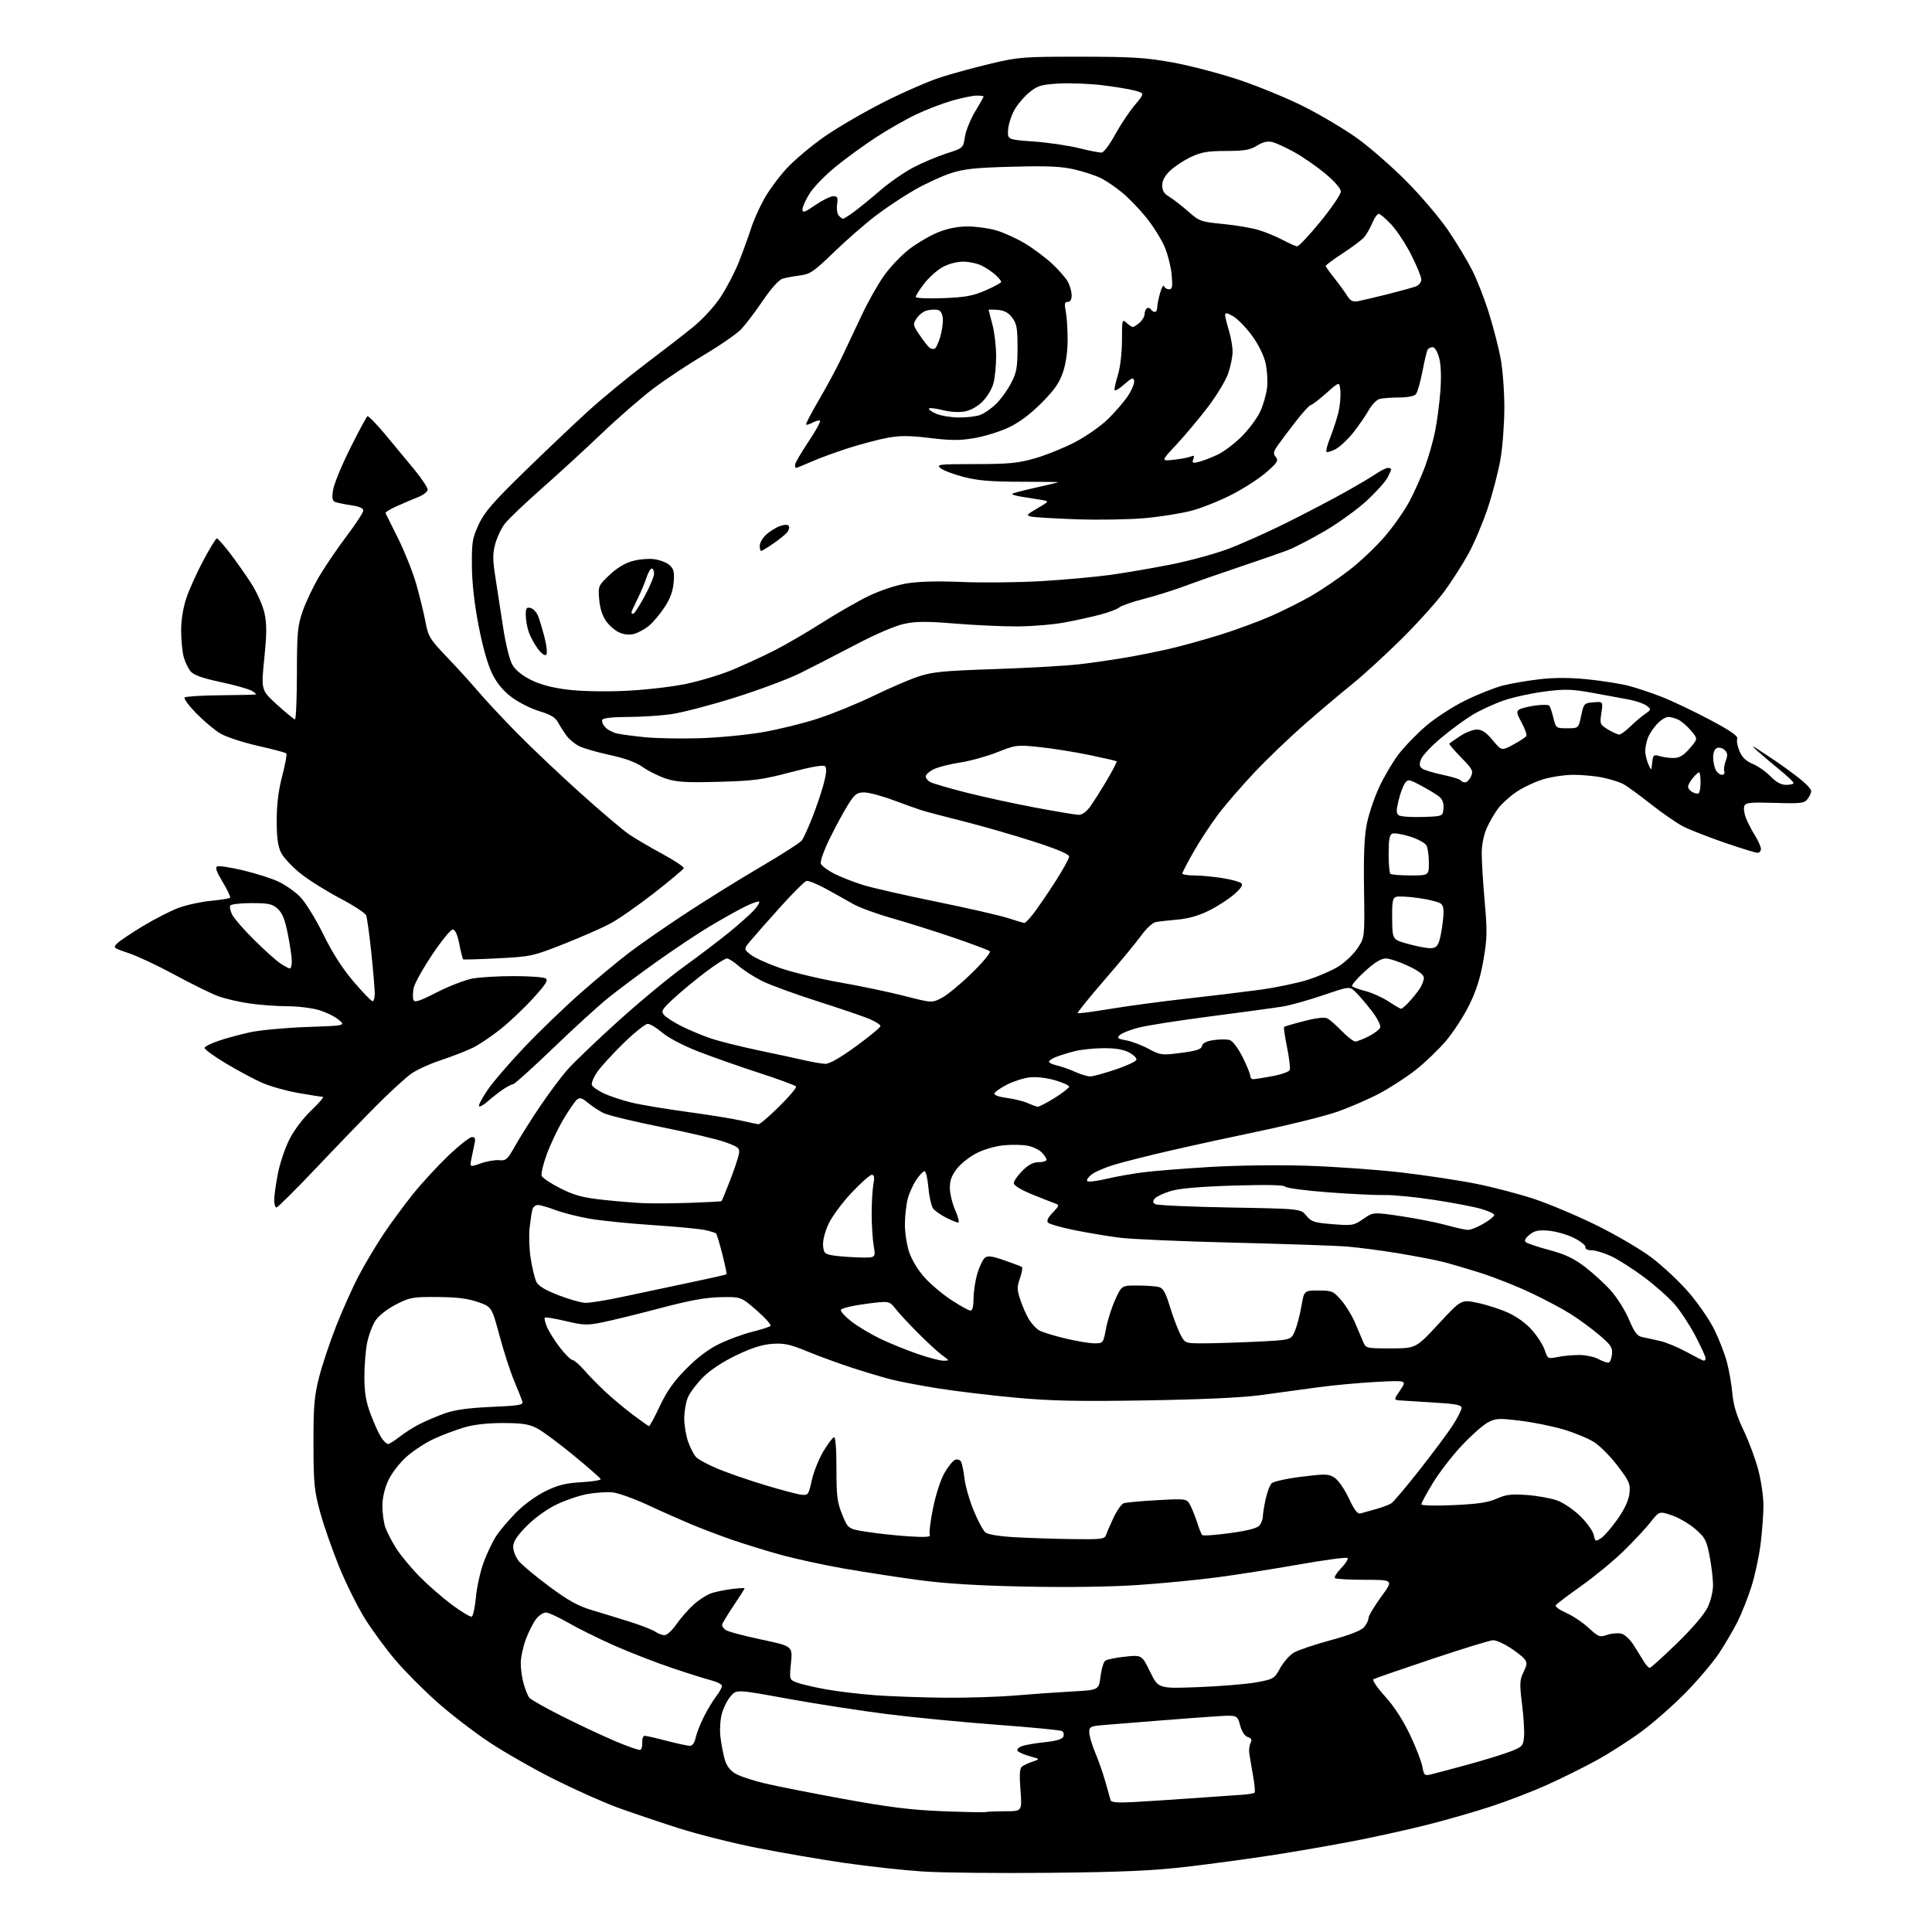 <?xml version="1.0" encoding="UTF-8" standalone="no"?>
<!-- Filename: 89c3b266c57cf30d571127be579f86d794d3d679ffd13856e2234e8c91cd593a.svg -->
<!-- Created with https://svgstud.io -->
<svg
  version="1.1"
  xmlns="http://www.w3.org/2000/svg"
  xmlns:xlink="http://www.w3.org/1999/xlink"
  xmlns:svg="http://www.w3.org/2000/svg"
  xmlns:rdf="http://www.w3.org/1999/02/22-rdf-syntax-ns#"
  xmlns:cc="http://creativecommons.org/ns#"
  xmlns:dc="http://purl.org/dc/elements/1.1/"
  viewBox="0 0 768 768"
  width="768"
  height="768"
  role="img"
  aria-labelledby="titleID descID"
>
  <title id="titleID">create a 2d snake</title>
  <desc id="descID">AI-generated SVG illustration: create a 2d snake, created on https://svgstud.io</desc>

  <rect width="100%" height="100%" fill="white" />


  <path stroke="none" fill="black" fill-rule="evenodd" d="M417.50,744.47C397.15,744.68 374.31,744.45 366.74,743.95C359.17,743.45 345.22,741.92 335.74,740.55C326.26,739.17 310.60,736.48 300.94,734.57C291.27,732.67 277.10,729.09 269.44,726.63C261.77,724.17 251.06,720.55 245.63,718.58C240.20,716.61 228.95,711.60 220.63,707.45C212.32,703.30 200.52,696.57 194.42,692.51C188.32,688.45 178.96,681.24 173.62,676.48C168.28,671.73 160.89,664.29 157.21,659.95C153.52,655.62 148.10,648.26 145.17,643.60C142.24,638.94 137.58,629.59 134.82,622.81C132.06,616.04 128.64,606.23 127.22,601.00C124.92,592.51 124.64,589.63 124.61,574.00C124.58,559.26 124.92,555.13 126.76,547.78C127.96,542.99 131.03,533.76 133.57,527.28C136.11,520.80 140.20,511.68 142.66,507.01C145.12,502.34 149.55,494.91 152.50,490.51C155.45,486.10 160.76,478.90 164.30,474.50C167.84,470.10 174.18,463.24 178.37,459.25C182.57,455.26 186.73,452.00 187.62,452.00C188.86,452.00 189.09,452.63 188.61,454.75C188.27,456.26 187.71,458.96 187.36,460.75C186.74,464.00 186.74,464.00 191.12,462.46C193.53,461.60 196.83,461.04 198.46,461.20C201.13,461.47 201.73,460.93 204.78,455.50C206.63,452.20 211.02,445.23 214.53,440.00C218.05,434.77 223.01,428.13 225.56,425.23C228.11,422.33 237.11,413.70 245.58,406.06C254.04,398.41 265.81,388.65 271.73,384.37C277.65,380.09 285.65,374.03 289.50,370.90C293.35,367.77 297.82,363.82 299.43,362.12C301.04,360.41 302.09,358.76 301.78,358.44C301.46,358.13 298.79,359.07 295.85,360.55C292.91,362.02 286.68,365.52 282.00,368.32C277.32,371.12 267.88,377.42 261.00,382.32C254.12,387.22 245.37,393.76 241.55,396.86C237.72,399.96 227.92,408.91 219.77,416.75C211.62,424.59 204.50,431.00 203.94,431.00C203.38,431.00 201.47,432.00 199.71,433.23C197.94,434.46 195.27,436.56 193.76,437.91C192.25,439.25 190.75,440.08 190.42,439.75C190.09,439.42 191.61,436.53 193.79,433.33C195.97,430.12 202.65,422.36 208.63,416.08C214.61,409.79 224.68,400.11 231.00,394.56C237.32,389.00 246.10,381.73 250.50,378.40C254.90,375.07 265.03,368.05 273.02,362.81C281.00,357.57 294.27,349.34 302.50,344.52C310.73,339.70 318.02,335.02 318.71,334.12C319.40,333.23 321.32,329.01 322.99,324.75C324.66,320.48 326.69,314.43 327.51,311.30C328.49,307.55 328.66,305.26 328.01,304.61C327.36,303.96 322.65,304.78 314.26,306.99C303.01,309.96 299.63,310.41 285.72,310.78C272.76,311.13 269.02,310.91 264.76,309.52C261.91,308.58 257.76,306.53 255.54,304.95C252.81,303.01 248.53,301.44 242.31,300.10C237.26,299.01 231.79,297.42 230.15,296.58C228.51,295.73 226.35,293.95 225.34,292.62C224.33,291.29 222.80,288.91 221.94,287.34C220.74,285.16 218.96,284.07 214.39,282.70C211.10,281.71 206.18,279.24 203.46,277.20C200.09,274.69 197.60,271.70 195.69,267.88C193.93,264.36 191.90,257.25 190.28,248.88C188.57,240.11 187.65,231.88 187.59,225.00C187.51,215.52 187.77,213.92 190.28,208.50C192.55,203.61 195.87,199.76 208.28,187.65C216.65,179.49 228.03,168.68 233.57,163.64C239.10,158.59 249.23,150.24 256.07,145.06C262.90,139.89 271.54,133.21 275.25,130.22C279.21,127.02 283.81,122.04 286.41,118.14C288.84,114.49 292.15,108.12 293.77,104.00C295.40,99.87 297.51,94.03 298.48,91.00C299.44,87.97 301.77,82.69 303.66,79.26C305.54,75.83 309.62,70.28 312.72,66.94C315.82,63.59 322.58,57.91 327.74,54.31C332.90,50.71 343.51,44.54 351.31,40.59C359.12,36.65 369.32,32.20 374.00,30.71C378.68,29.22 387.68,26.76 394.00,25.26C404.88,22.68 406.80,22.53 429.50,22.54C449.88,22.56 455.37,22.89 465.89,24.78C472.71,26.00 484.63,29.11 492.39,31.69C500.15,34.27 511.92,39.12 518.54,42.47C525.16,45.82 534.61,51.45 539.54,54.99C544.47,58.53 553.23,66.18 559.00,71.98C564.77,77.78 572.25,86.57 575.62,91.51C578.99,96.46 583.33,103.67 585.28,107.53C587.22,111.40 590.20,119.05 591.90,124.54C593.61,130.02 595.68,138.03 596.50,142.34C597.33,146.65 598.00,155.48 598.00,161.96C598.00,168.44 597.30,177.73 596.45,182.62C595.60,187.50 593.33,196.22 591.40,202.00C589.47,207.78 586.05,215.88 583.79,220.00C581.54,224.12 577.23,230.88 574.22,235.00C571.21,239.12 563.52,247.68 557.12,254.01C550.73,260.34 541.90,268.42 537.50,271.96C533.10,275.51 524.71,282.59 518.85,287.70C512.99,292.82 504.03,301.39 498.95,306.75C493.86,312.11 487.28,319.70 484.33,323.62C481.37,327.53 476.94,334.27 474.48,338.60C472.01,342.92 470.00,346.80 470.00,347.23C470.00,347.65 472.14,348.00 474.75,348.01C477.36,348.01 482.43,348.49 486.00,349.07C489.57,349.64 492.95,350.57 493.50,351.14C494.17,351.82 493.19,353.28 490.50,355.60C488.30,357.49 483.80,360.38 480.50,362.02C476.51,364.00 472.32,365.19 468.00,365.56C464.43,365.87 460.53,366.32 459.35,366.56C458.16,366.80 455.65,369.13 453.77,371.74C451.89,374.36 445.32,382.31 439.17,389.41C433.02,396.51 428.17,402.50 428.40,402.73C428.62,402.96 434.37,402.21 441.15,401.08C447.94,399.94 461.60,398.11 471.50,397.00C481.40,395.90 494.61,394.30 500.85,393.45C507.10,392.60 515.65,390.81 519.85,389.49C524.06,388.16 529.62,385.73 532.20,384.09C534.79,382.45 538.16,379.19 539.70,376.86C542.50,372.60 542.50,372.60 542.22,353.38C542.02,339.47 542.34,332.22 543.40,327.17C544.20,323.33 546.39,316.88 548.28,312.84C550.16,308.80 553.56,303.02 555.84,300.00C558.11,296.98 563.02,291.88 566.74,288.68C570.53,285.42 577.45,280.92 582.50,278.44C587.45,276.00 594.20,273.33 597.50,272.49C600.80,271.66 607.39,270.53 612.15,269.99C617.98,269.32 624.19,269.34 631.15,270.05C636.84,270.63 644.14,271.78 647.37,272.61C650.60,273.44 656.68,275.48 660.87,277.14C665.07,278.80 673.59,282.87 679.82,286.18C687.96,290.51 690.98,292.61 690.58,293.66C690.27,294.46 690.67,296.68 691.47,298.59C692.50,301.04 694.05,302.54 696.71,303.65C698.80,304.52 701.98,306.75 703.80,308.61C706.08,310.95 708.01,312.00 710.05,312.00C711.67,312.00 712.99,311.66 712.97,311.25C712.96,310.84 710.47,308.48 707.44,306.00C704.41,303.52 700.48,300.21 698.71,298.63C696.50,296.65 696.28,296.25 698.00,297.35C699.38,298.22 702.98,300.61 706.00,302.65C709.02,304.69 713.41,307.91 715.75,309.80C718.09,311.69 720.00,313.78 720.00,314.43C720.00,315.08 719.36,316.49 718.58,317.56C717.29,319.32 716.11,319.47 705.58,319.16C695.67,318.87 693.92,319.05 693.39,320.43C693.05,321.31 693.36,323.49 694.07,325.27C694.79,327.05 696.42,330.18 697.69,332.23C698.96,334.28 700.00,336.64 700.00,337.48C700.00,338.32 699.38,339.00 698.61,339.00C697.85,339.00 691.94,337.18 685.48,334.95C679.03,332.73 671.67,329.84 669.12,328.54C666.58,327.25 660.72,323.19 656.09,319.54C651.47,315.88 646.52,312.29 645.09,311.57C643.67,310.84 640.12,309.74 637.20,309.12C634.29,308.50 629.04,308.00 625.54,308.00C622.04,308.00 616.51,308.83 613.24,309.85C609.97,310.86 605.22,313.13 602.68,314.88C600.14,316.62 596.94,319.52 595.58,321.31C594.22,323.09 592.19,326.57 591.07,329.03C589.85,331.72 589.03,335.69 589.01,339.00C588.98,342.02 589.51,350.66 590.17,358.19C591.24,370.21 591.18,373.08 589.68,381.69C588.48,388.64 586.84,393.83 584.05,399.50C581.89,403.90 577.73,410.31 574.81,413.75C571.89,417.19 566.49,422.38 562.80,425.28C559.12,428.18 552.60,432.41 548.30,434.69C544.01,436.96 536.54,440.20 531.70,441.90C526.85,443.59 513.35,446.98 501.70,449.42C490.04,451.86 473.52,455.46 465.00,457.43C456.48,459.39 446.49,461.91 442.82,463.03C439.14,464.15 435.09,465.92 433.82,466.95C432.54,467.98 431.82,469.15 432.20,469.53C432.59,469.92 435.96,469.52 439.70,468.64C443.44,467.76 449.95,466.59 454.16,466.04C458.37,465.49 470.30,464.53 480.66,463.91C491.55,463.25 507.94,463.03 519.50,463.40C530.50,463.75 547.38,464.95 557.00,466.07C566.62,467.18 580.02,469.21 586.76,470.56C593.50,471.91 603.85,474.62 609.76,476.57C615.67,478.53 626.80,483.22 634.50,487.00C642.20,490.77 652.10,496.57 656.50,499.88C660.90,503.20 667.54,509.41 671.25,513.70C674.96,517.99 679.55,524.65 681.45,528.50C683.35,532.35 685.62,538.20 686.49,541.50C687.36,544.80 688.33,550.42 688.65,554.00C689.07,558.64 690.35,562.82 693.13,568.64C695.27,573.12 697.92,580.27 699.01,584.55C700.11,588.82 701.00,595.06 701.00,598.41C701.00,601.76 700.50,608.55 699.90,613.50C699.29,618.45 697.67,626.10 696.28,630.50C694.90,634.90 692.42,641.20 690.77,644.50C689.12,647.80 685.82,653.44 683.45,657.03C681.08,660.63 675.17,667.64 670.32,672.61C665.47,677.59 657.54,684.59 652.70,688.18C647.87,691.76 639.75,696.97 634.66,699.76C629.58,702.54 620.71,706.94 614.96,709.53C609.21,712.12 599.10,716.01 592.50,718.16C585.90,720.32 574.42,723.61 567.00,725.47C559.58,727.34 546.52,730.22 538.00,731.87C529.48,733.52 515.00,736.03 505.83,737.45C496.66,738.87 481.36,740.94 471.83,742.06C458.32,743.64 446.35,744.17 417.50,744.47zM391.83,720.31C392.56,720.14 396.12,720.00 399.73,720.00C406.30,720.00 406.30,720.00 405.65,711.62C405.18,705.47 405.34,702.98 406.25,702.25C406.94,701.71 408.85,700.82 410.50,700.27C413.50,699.27 413.50,699.27 409.29,698.11C406.98,697.47 404.81,696.51 404.48,695.97C404.15,695.43 404.92,694.61 406.19,694.13C407.46,693.65 411.57,692.94 415.31,692.55C419.98,692.05 422.31,691.35 422.71,690.31C423.03,689.48 422.80,688.50 422.21,688.13C421.61,687.76 410.18,686.65 396.81,685.66C383.44,684.67 363.73,682.77 353.00,681.43C342.27,680.08 324.34,677.31 313.14,675.27C292.78,671.55 292.78,671.55 290.42,674.29C289.13,675.80 287.55,678.94 286.93,681.27C286.30,683.59 286.06,687.75 286.39,690.50C286.72,693.25 287.47,697.21 288.06,699.30C288.76,701.81 290.17,703.74 292.20,704.97C293.89,706.00 299.15,707.76 303.89,708.89C308.62,710.02 322.85,712.83 335.50,715.14C353.34,718.39 362.09,719.48 374.50,719.98C383.30,720.33 391.10,720.48 391.83,720.31zM450.18,716.37C454.76,716.13 465.25,715.45 473.50,714.86C481.75,714.27 490.67,713.65 493.33,713.48C495.98,713.32 498.40,712.93 498.70,712.63C499.00,712.33 498.73,709.26 498.10,705.79C497.48,702.33 496.81,698.38 496.61,697.00C496.41,695.62 496.65,693.74 497.13,692.82C497.78,691.56 497.50,690.97 496.02,690.51C494.78,690.11 493.64,688.37 492.95,685.81C491.85,681.73 491.85,681.73 483.18,682.29C478.40,682.60 468.43,683.34 461.00,683.94C453.57,684.54 444.24,685.28 440.25,685.60C433.38,686.14 433.00,686.30 433.00,688.62C433.00,689.96 434.08,693.63 435.40,696.78C436.73,699.93 438.56,705.20 439.47,708.50C440.39,711.80 441.30,715.02 441.50,715.66C441.76,716.47 444.41,716.68 450.18,716.37zM568.80,705.36C570.28,705.01 576.90,703.24 583.50,701.45C590.10,699.65 597.75,697.29 600.50,696.21C605.18,694.37 605.52,694.00 605.83,690.37C606.02,688.24 605.66,682.40 605.03,677.40C604.02,669.35 604.09,667.88 605.61,664.69C607.10,661.58 607.14,660.87 605.91,659.38C605.14,658.43 602.50,656.39 600.05,654.83C597.61,653.27 594.68,652.00 593.55,652.01C592.42,652.01 581.47,655.37 569.22,659.47C556.96,663.57 546.49,667.20 545.95,667.53C545.41,667.87 547.48,670.92 550.56,674.32C554.14,678.26 557.72,683.76 560.44,689.50C562.80,694.45 565.03,700.19 565.41,702.26C566.04,705.73 566.30,705.97 568.80,705.36zM254.50,695.61C255.05,695.43 255.42,694.09 255.31,692.64C255.21,691.15 255.64,690.01 256.31,690.02C256.97,690.03 260.88,690.92 265.00,692.00C269.12,693.08 273.25,693.97 274.17,693.98C275.25,693.99 276.09,692.85 276.54,690.75C276.93,688.96 278.38,685.25 279.77,682.50C281.15,679.75 283.34,676.11 284.64,674.41C285.94,672.70 287.00,670.81 287.00,670.19C287.00,669.58 285.09,668.58 282.75,667.97C280.41,667.37 273.32,665.13 267.00,663.00C260.67,660.87 250.45,656.89 244.28,654.17C238.11,651.44 229.86,647.36 225.94,645.10C222.03,642.85 218.00,641.00 216.98,641.00C215.97,641.00 214.23,642.16 213.11,643.58C212.00,645.00 210.16,648.62 209.04,651.62C207.92,654.62 207.00,658.92 207.00,661.17C207.00,663.42 207.53,667.12 208.18,669.38C208.82,671.65 209.81,674.10 210.37,674.84C210.94,675.58 216.82,678.91 223.45,682.24C230.08,685.58 239.55,690.02 244.50,692.12C249.45,694.22 253.95,695.79 254.50,695.61zM375.50,674.87C384.30,674.95 396.90,674.55 403.50,673.99C410.10,673.43 420.29,672.71 426.15,672.39C436.79,671.82 436.79,671.82 437.46,666.48C437.83,663.54 438.66,660.71 439.31,660.19C439.97,659.67 443.52,658.93 447.20,658.55C453.91,657.85 453.91,657.85 457.18,664.56C460.45,671.27 460.45,671.27 476.47,670.65C485.29,670.31 495.65,669.45 499.49,668.74C506.24,667.50 506.57,667.31 508.87,663.14C510.18,660.76 512.59,658.00 514.23,657.00C515.87,656.01 522.46,653.77 528.86,652.03C536.51,649.96 541.10,648.18 542.25,646.83C543.21,645.70 544.00,644.08 544.00,643.22C544.00,642.36 546.24,638.59 548.98,634.83C553.97,628.00 553.97,628.00 542.65,628.00C536.43,628.00 531.03,627.69 530.65,627.32C530.27,626.94 531.40,625.15 533.16,623.33C534.92,621.52 536.05,619.72 535.66,619.33C535.28,618.95 526.53,620.11 516.23,621.93C505.93,623.74 491.30,626.04 483.71,627.04C476.13,628.04 462.10,629.40 452.53,630.05C441.80,630.79 424.64,631.04 407.81,630.70C388.71,630.31 375.92,629.53 365.25,628.10C356.87,626.98 343.37,624.90 335.25,623.48C327.14,622.06 315.71,619.56 309.85,617.92C303.99,616.28 295.44,613.64 290.85,612.04C286.26,610.45 279.12,607.74 275.00,606.03C270.88,604.31 263.07,600.85 257.65,598.32C252.23,595.80 245.93,593.52 243.65,593.27C241.37,593.01 236.80,593.30 233.50,593.90C230.20,594.51 224.57,596.43 221.00,598.18C217.17,600.05 212.35,603.56 209.25,606.72C205.43,610.63 204.00,612.86 204.00,614.91C204.00,616.46 204.97,618.96 206.16,620.47C207.34,621.98 212.77,626.52 218.23,630.57C225.90,636.26 229.76,638.41 235.32,640.06C239.27,641.24 246.10,643.33 250.50,644.72C254.90,646.11 259.39,647.87 260.47,648.62C261.56,649.38 263.22,650.00 264.17,650.00C265.13,650.00 267.24,648.06 268.87,645.69C270.50,643.32 273.61,639.78 275.78,637.81C277.96,635.85 281.26,633.78 283.12,633.21C284.98,632.65 288.64,631.92 291.25,631.61C293.86,631.30 296.00,631.20 296.00,631.39C296.00,631.58 293.98,634.75 291.50,638.45C289.02,642.14 287.00,645.52 287.00,645.96C287.00,646.40 287.61,647.26 288.36,647.88C289.11,648.51 295.43,650.22 302.40,651.69C315.08,654.37 315.08,654.37 314.43,661.02C313.78,667.64 313.78,667.67 316.64,668.80C318.21,669.42 323.39,670.64 328.14,671.51C332.90,672.37 341.90,673.45 348.14,673.90C354.39,674.35 366.70,674.78 375.50,674.87zM655.80,663.00C656.22,663.00 661.08,658.61 666.60,653.25C672.74,647.28 677.48,641.73 678.82,638.93C680.08,636.29 680.98,632.50 680.96,629.93C680.94,627.50 680.32,622.36 679.58,618.51C678.36,612.22 677.79,611.16 673.86,607.77C671.46,605.70 667.27,603.26 664.55,602.35C659.59,600.70 659.59,600.70 656.11,605.10C654.20,607.52 649.40,612.66 645.44,616.53C641.49,620.40 633.92,626.64 628.62,630.39C623.32,634.15 618.73,637.63 618.42,638.13C618.11,638.64 619.97,639.99 622.57,641.13C625.16,642.28 629.18,644.97 631.50,647.11C635.44,650.73 635.93,650.92 638.88,649.89C640.61,649.29 643.15,649.07 644.52,649.41C645.97,649.78 648.08,651.79 649.61,654.27C651.05,656.60 652.86,659.51 653.63,660.75C654.41,661.99 655.39,663.00 655.80,663.00zM187.50,642.65C188.05,642.48 188.81,638.97 189.19,634.86C189.56,630.75 191.00,624.39 192.38,620.72C193.76,617.06 196.04,612.36 197.45,610.28C198.86,608.20 202.34,604.13 205.18,601.23C208.13,598.22 213.10,594.60 216.74,592.81C221.80,590.32 224.79,589.57 231.10,589.20C235.49,588.95 238.95,588.39 238.79,587.96C238.63,587.53 233.78,583.28 228.00,578.52C222.22,573.77 215.70,568.93 213.50,567.79C210.28,566.10 207.66,565.70 200.00,565.68C193.79,565.67 188.43,566.27 184.52,567.42C181.23,568.40 175.83,570.43 172.52,571.95C169.21,573.47 164.30,576.67 161.61,579.07C158.84,581.53 155.69,585.61 154.37,588.46C152.88,591.66 152.02,595.36 152.01,598.60C152.00,601.41 152.52,605.23 153.16,607.10C153.80,608.97 155.75,612.75 157.49,615.50C159.24,618.25 163.44,623.31 166.83,626.75C170.22,630.19 176.03,635.24 179.74,637.99C183.46,640.73 186.95,642.83 187.50,642.65zM636.46,611.44C637.72,610.61 640.68,607.20 643.02,603.86C645.84,599.83 647.42,596.41 647.73,593.65C648.14,589.88 647.71,588.87 643.05,582.73C640.22,579.01 636.02,574.76 633.70,573.28C631.39,571.81 625.90,569.53 621.50,568.23C617.10,566.93 609.31,565.35 604.18,564.74C595.67,563.71 594.56,563.78 591.33,565.52C589.39,566.56 584.72,570.73 580.94,574.77C577.17,578.81 572.03,585.48 569.54,589.60C567.04,593.71 565.00,597.48 565.00,597.97C565.00,598.49 570.41,598.64 577.75,598.31C587.41,597.88 591.58,597.26 594.97,595.74C598.65,594.10 600.80,593.84 606.97,594.29C611.11,594.59 616.52,595.57 619.00,596.46C621.49,597.36 625.60,600.15 628.21,602.71C630.80,605.26 633.19,608.60 633.53,610.15C634.12,612.82 634.25,612.88 636.46,611.44zM426.28,611.82C437.66,611.98 439.13,611.81 439.64,610.25C439.96,609.29 441.30,606.18 442.63,603.35C443.96,600.51 445.77,597.92 446.65,597.58C447.52,597.25 453.54,596.69 460.02,596.34C471.80,595.70 471.80,595.70 473.26,598.60C474.07,600.20 475.30,603.30 475.99,605.50C476.68,607.70 477.52,609.81 477.87,610.19C478.22,610.57 483.23,610.23 489.00,609.42C496.38,608.40 499.87,607.47 500.75,606.29C501.44,605.37 502.00,603.83 502.00,602.86C502.00,601.89 502.49,598.82 503.09,596.03C503.68,593.25 504.77,590.37 505.50,589.64C506.23,588.91 511.57,587.73 517.37,587.02C527.01,585.83 528.14,585.86 530.55,587.44C532.00,588.39 534.54,592.06 536.20,595.62C538.44,600.40 539.64,601.94 540.86,601.60C541.76,601.34 544.52,600.57 547.00,599.88C549.48,599.19 552.23,598.15 553.11,597.57C554.00,596.98 559.13,590.89 564.51,584.04C569.89,577.18 575.81,569.22 577.65,566.34C579.49,563.45 581.00,560.44 581.00,559.64C581.00,558.51 578.69,558.05 570.25,557.55C564.34,557.20 558.25,556.82 556.73,556.70C553.96,556.50 553.96,556.50 556.62,552.59C559.29,548.68 559.29,548.68 546.90,549.34C540.08,549.71 529.55,550.69 523.50,551.53C517.45,552.37 507.32,553.75 501.00,554.60C493.61,555.59 477.35,556.33 455.50,556.68C428.36,557.12 417.87,556.90 403.50,555.58C393.60,554.67 379.88,553.02 373.00,551.92C366.13,550.83 357.80,549.25 354.50,548.42C351.20,547.59 344.23,545.51 339.00,543.81C333.77,542.12 325.70,539.16 321.05,537.26C313.98,534.35 311.68,533.86 306.95,534.20C302.99,534.48 298.73,535.84 292.69,538.74C287.31,541.32 282.34,544.60 279.47,547.48C276.94,550.01 274.22,553.63 273.43,555.51C272.64,557.39 272.00,561.14 272.00,563.84C272.00,566.54 272.69,570.70 273.53,573.07C274.37,575.45 275.77,578.19 276.64,579.15C277.51,580.12 281.44,582.24 285.36,583.88C289.29,585.51 297.68,588.41 304.00,590.32C310.32,592.24 316.82,593.96 318.43,594.15C321.26,594.49 321.40,594.31 322.71,588.39C323.46,585.03 325.52,579.89 327.29,576.96C329.05,574.03 330.95,571.49 331.50,571.32C332.13,571.12 332.50,575.70 332.50,583.75C332.50,594.80 332.81,597.25 334.82,602.14C337.14,607.78 337.14,607.78 344.82,608.97C349.04,609.63 356.51,610.42 361.40,610.73C367.75,611.13 370.10,610.98 369.62,610.19C369.25,609.59 369.82,604.78 370.90,599.51C372.03,593.95 373.97,588.02 375.51,585.40C376.96,582.91 378.84,580.61 379.68,580.29C380.52,579.97 381.55,580.27 381.98,580.96C382.40,581.65 383.04,584.70 383.40,587.73C383.76,590.77 385.42,596.54 387.09,600.56C388.76,604.58 390.84,608.46 391.71,609.18C392.67,609.98 397.29,610.72 403.40,611.07C408.95,611.38 419.25,611.72 426.28,611.82zM154.22,574.00C154.77,574.00 156.85,572.71 158.86,571.13C160.86,569.56 164.50,567.25 166.95,566.01C169.40,564.77 173.90,562.87 176.95,561.79C180.83,560.42 186.35,559.67 195.33,559.27C206.49,558.78 208.09,558.50 207.65,557.10C207.38,556.22 205.92,552.58 204.42,549.00C202.91,545.42 200.28,537.33 198.58,531.00C195.48,519.50 195.48,519.50 189.99,517.58C185.99,516.18 181.62,515.64 173.93,515.58C164.06,515.51 162.97,515.70 157.46,518.52C154.05,520.26 150.62,522.93 149.34,524.83C148.11,526.64 146.60,530.60 145.97,533.64C145.34,536.67 144.84,542.86 144.85,547.38C144.87,553.68 145.46,557.17 147.36,562.23C148.73,565.87 150.61,570.00 151.54,571.42C152.47,572.84 153.68,574.00 154.22,574.00zM258.00,566.92C258.27,566.96 260.20,563.38 262.28,558.96C265.07,553.04 267.84,549.12 272.78,544.12C277.24,539.61 281.68,536.27 286.00,534.18C289.57,532.45 295.43,530.31 299.00,529.42C302.57,528.53 305.85,527.48 306.28,527.08C306.70,526.67 304.24,523.91 300.81,520.92C294.57,515.50 294.57,515.50 286.53,515.64C280.62,515.74 274.28,516.89 262.50,520.00C253.70,522.33 243.40,524.85 239.61,525.62C233.38,526.88 231.99,526.83 224.88,525.15C220.57,524.13 216.82,523.51 216.56,523.77C216.30,524.04 216.68,525.70 217.42,527.46C218.16,529.22 220.43,532.86 222.48,535.54C224.52,538.22 226.80,540.50 227.54,540.61C228.29,540.72 230.38,542.52 232.20,544.62C234.01,546.72 237.75,550.55 240.50,553.12C243.25,555.70 248.20,559.84 251.50,562.33C254.80,564.82 257.73,566.88 258.00,566.92zM639.50,541.63C640.05,541.47 640.64,539.97 640.80,538.30C641.06,535.69 640.35,534.60 635.80,530.75C632.89,528.27 627.81,524.53 624.52,522.44C621.23,520.35 614.03,516.52 608.52,513.92C603.01,511.32 594.23,507.83 589.00,506.15C583.77,504.48 576.80,502.43 573.50,501.60C570.20,500.78 562.10,499.22 555.50,498.14C548.90,497.06 539.91,495.89 535.53,495.53C531.15,495.17 510.90,494.48 490.53,493.98C470.16,493.49 449.68,492.60 445.00,492.00C440.32,491.40 432.27,490.05 427.10,489.00C421.93,487.95 417.23,486.63 416.66,486.06C415.93,485.33 416.49,484.10 418.47,482.04C421.12,479.27 421.18,479.01 419.41,478.39C418.36,478.02 414.24,476.39 410.25,474.77C405.76,472.94 403.00,471.24 403.00,470.31C403.00,469.48 404.53,467.27 406.40,465.40C408.80,463.00 410.71,462.00 412.90,462.00C414.60,462.00 416.00,461.55 416.00,461.00C416.00,460.45 415.13,459.13 414.06,458.06C412.99,456.99 410.47,455.80 408.46,455.43C406.45,455.05 402.23,454.97 399.09,455.26C395.83,455.55 391.17,456.89 388.25,458.37C385.43,459.80 381.86,462.63 380.31,464.66C378.23,467.39 377.52,469.40 377.59,472.42C377.64,474.67 378.63,478.64 379.78,481.25C380.94,483.86 381.44,486.00 380.90,486.00C380.36,486.00 378.22,485.13 376.14,484.07C374.07,483.01 371.76,481.41 371.01,480.51C370.26,479.61 369.39,475.86 369.07,472.19C368.76,468.51 368.05,465.53 367.50,465.57C366.95,465.62 365.49,467.15 364.25,468.98C363.01,470.81 361.49,474.15 360.88,476.40C360.27,478.66 359.74,483.20 359.71,486.50C359.68,489.80 360.44,494.85 361.40,497.72C362.41,500.76 364.98,504.99 367.54,507.83C369.96,510.52 374.80,514.59 378.29,516.86C381.78,519.14 385.17,521.00 385.82,521.00C386.56,521.00 387.00,519.22 387.00,516.18C387.00,513.53 387.68,509.09 388.50,506.30C389.33,503.52 390.66,500.69 391.47,500.03C392.62,499.07 394.21,499.26 399.17,500.98C402.61,502.17 405.75,503.35 406.16,503.60C406.56,503.85 406.25,505.86 405.47,508.07C404.23,511.60 404.25,512.67 405.63,516.80C406.49,519.38 408.03,522.85 409.04,524.50C410.06,526.15 411.82,528.07 412.96,528.77C414.10,529.47 418.74,530.93 423.27,532.01C427.80,533.10 433.08,533.99 435.02,533.99C438.53,534.00 438.55,533.98 439.67,528.06C440.29,524.79 441.95,519.61 443.35,516.56C445.89,511.00 445.89,511.00 452.19,511.01C455.66,511.02 459.48,511.29 460.68,511.61C462.37,512.06 463.36,513.83 465.03,519.34C466.23,523.26 468.07,528.17 469.12,530.24C471.04,534.00 471.04,534.00 478.36,534.00C482.39,534.00 491.88,533.70 499.46,533.34C513.24,532.68 513.24,532.68 514.74,529.09C515.57,527.12 516.74,522.69 517.33,519.25C518.41,513.00 518.41,513.00 524.10,513.00C529.41,513.00 530.01,513.25 533.05,516.70C534.83,518.74 537.28,522.68 538.49,525.45C539.70,528.23 541.20,531.74 541.82,533.25C542.95,535.99 543.00,536.00 552.89,536.00C562.83,536.00 562.83,536.00 571.84,526.29C580.86,516.57 580.86,516.57 587.18,517.86C590.66,518.57 596.11,520.31 599.31,521.74C602.91,523.34 606.60,526.01 609.01,528.75C611.15,531.18 613.42,534.75 614.06,536.69C615.22,540.18 615.27,540.21 619.36,539.40C621.64,538.94 625.53,538.60 628.01,538.63C630.48,538.66 633.86,539.41 635.51,540.30C637.15,541.19 638.95,541.79 639.50,541.63zM375.00,540.90C377.50,540.89 377.50,540.89 374.50,538.70C372.85,537.49 368.57,533.57 365.00,529.98C361.43,526.40 357.38,522.03 356.00,520.28C353.50,517.09 353.50,517.09 344.07,518.32C338.89,519.00 334.48,520.06 334.27,520.69C334.06,521.31 336.00,523.43 338.57,525.40C341.15,527.37 346.24,530.41 349.88,532.16C353.52,533.90 360.10,536.59 364.50,538.12C368.90,539.65 373.62,540.90 375.00,540.90zM677.25,540.88C677.66,540.95 678.00,540.51 678.00,539.90C678.00,539.30 676.20,535.36 674.00,531.15C671.81,526.94 668.11,521.29 665.78,518.58C663.46,515.88 657.94,510.97 653.53,507.69C649.11,504.40 643.25,500.66 640.50,499.37C637.75,498.08 634.26,497.02 632.75,497.01C631.09,497.00 630.10,496.51 630.25,495.75C630.39,495.06 628.29,493.41 625.60,492.07C622.90,490.73 618.39,489.45 615.58,489.22C611.52,488.88 609.97,489.21 607.99,490.83C606.38,492.14 605.85,493.18 606.50,493.76C607.05,494.26 611.24,495.67 615.81,496.89C622.08,498.56 625.54,500.19 629.97,503.55C633.19,506.00 637.83,510.24 640.28,512.97C642.74,515.70 646.00,520.88 647.53,524.49C649.77,529.75 650.83,531.14 652.91,531.54C654.33,531.81 657.50,532.50 659.95,533.07C662.40,533.63 667.12,535.60 670.45,537.43C673.78,539.26 676.84,540.82 677.25,540.88zM232.75,517.90C234.53,517.96 241.28,516.85 247.75,515.45C254.21,514.05 266.02,511.55 273.98,509.89C281.94,508.23 288.60,506.73 288.78,506.55C288.96,506.37 288.22,502.76 287.13,498.53C286.05,494.29 284.93,490.60 284.66,490.32C284.38,490.05 282.43,489.44 280.33,488.97C278.22,488.50 268.88,487.61 259.56,487.00C250.24,486.39 238.87,485.23 234.30,484.44C229.73,483.64 223.63,482.09 220.74,480.99C217.86,479.90 214.74,479.00 213.82,479.00C212.89,479.00 211.92,479.79 211.65,480.75C211.38,481.71 210.88,485.00 210.53,488.06C210.19,491.13 210.38,496.63 210.97,500.31C211.56,503.98 212.53,508.08 213.14,509.41C213.93,511.14 216.44,512.69 221.87,514.82C226.07,516.46 230.96,517.85 232.75,517.90zM341.81,499.86C348.12,500.00 348.12,500.00 347.31,495.25C346.87,492.64 346.50,486.90 346.50,482.50C346.50,478.10 346.81,472.81 347.19,470.75C347.70,467.97 347.53,467.00 346.56,467.00C345.83,467.00 342.21,470.22 338.50,474.15C334.77,478.10 330.66,483.68 329.31,486.63C327.86,489.79 327.00,493.29 327.19,495.23C327.47,498.20 327.86,498.56 331.50,499.11C333.70,499.44 338.34,499.78 341.81,499.86zM583.41,488.90C584.46,488.96 587.28,487.86 589.66,486.46C592.05,485.06 594.00,483.50 594.00,482.99C594.00,482.47 591.64,481.37 588.75,480.54C585.86,479.70 577.42,478.09 570.00,476.96C562.58,475.82 553.80,474.97 550.50,475.05C547.20,475.14 537.08,474.65 528.00,473.97C518.92,473.28 511.20,472.26 510.84,471.70C510.41,471.03 503.36,470.89 490.34,471.29C476.87,471.71 468.85,472.40 465.37,473.46C462.55,474.31 459.71,475.64 459.07,476.41C458.17,477.50 458.20,478.01 459.20,478.66C459.92,479.12 473.22,479.72 488.77,480.00C517.03,480.50 517.03,480.50 519.27,483.23C521.26,485.68 522.37,486.04 529.74,486.63C537.61,487.26 538.16,487.16 541.92,484.55C545.86,481.82 545.86,481.82 556.70,483.41C562.66,484.29 570.68,485.86 574.52,486.90C578.36,487.95 582.36,488.85 583.41,488.90zM109.91,480.00C109.41,480.00 109.00,478.69 109.00,477.09C109.00,475.49 109.64,470.81 110.43,466.70C111.22,462.58 113.28,456.40 115.02,452.96C116.88,449.28 120.50,444.49 123.79,441.35C126.88,438.41 128.92,436.00 128.33,436.00C127.74,436.00 123.39,435.32 118.66,434.50C113.93,433.67 107.46,431.86 104.28,430.46C101.10,429.07 94.57,425.58 89.77,422.71C84.97,419.85 81.17,417.05 81.33,416.50C81.50,415.95 84.05,414.69 87.01,413.70C89.96,412.70 95.56,411.19 99.44,410.34C103.32,409.49 113.45,408.55 121.94,408.25C137.38,407.72 137.38,407.72 134.67,405.39C133.18,404.11 129.64,402.38 126.80,401.53C123.96,400.69 118.38,400.00 114.39,400.00C110.41,400.00 103.66,399.52 99.41,398.92C95.15,398.33 89.38,396.99 86.58,395.94C83.79,394.89 76.10,391.10 69.50,387.52C62.90,383.94 54.64,380.05 51.14,378.89C44.99,376.83 44.85,376.71 46.64,374.96C47.66,373.97 52.27,370.88 56.87,368.10C61.48,365.33 67.78,362.10 70.87,360.93C73.97,359.77 79.74,358.50 83.71,358.11C87.68,357.73 91.16,357.17 91.45,356.88C91.74,356.59 90.43,353.78 88.53,350.63C85.96,346.36 85.43,344.77 86.43,344.39C87.17,344.10 91.76,344.82 96.64,345.98C101.51,347.13 107.78,349.12 110.56,350.40C113.35,351.68 117.32,354.46 119.37,356.57C121.43,358.69 125.56,365.39 128.54,371.46C132.18,378.88 136.14,385.04 140.59,390.25C144.23,394.51 147.61,398.00 148.11,398.00C148.60,398.00 148.99,396.54 148.97,394.75C148.95,392.96 148.33,385.65 147.58,378.50C146.83,371.35 145.91,364.75 145.54,363.84C145.16,362.93 140.44,359.86 135.04,357.02C129.65,354.19 122.59,349.75 119.37,347.16C116.14,344.57 112.71,340.89 111.75,338.98C110.46,336.41 110.00,333.06 110.00,326.14C110.00,319.71 110.69,314.16 112.19,308.42C113.40,303.82 114.13,299.80 113.81,299.48C113.50,299.16 108.41,297.81 102.50,296.48C96.59,295.14 89.90,292.95 87.63,291.60C85.36,290.26 81.05,286.65 78.06,283.60C75.07,280.55 72.97,277.70 73.40,277.27C73.83,276.85 80.10,276.45 87.34,276.38C94.58,276.31 100.95,276.18 101.50,276.09C102.05,276.00 101.38,275.31 100.00,274.56C98.62,273.82 93.00,272.25 87.50,271.08C80.46,269.58 76.99,268.34 75.77,266.89C74.83,265.76 73.59,263.19 73.03,261.17C72.47,259.15 72.01,254.45 72.01,250.72C72.00,246.48 72.78,241.60 74.09,237.72C75.23,234.30 78.27,227.57 80.84,222.76C83.40,217.95 85.81,214.02 86.19,214.01C86.57,214.00 88.87,216.59 91.30,219.75C93.74,222.91 97.56,228.34 99.81,231.82C102.06,235.31 104.43,240.58 105.11,243.61C106.08,247.96 106.07,251.67 105.06,261.71C103.78,274.34 103.78,274.34 110.14,280.13C113.64,283.31 116.84,285.93 117.25,285.96C117.66,285.98 118.01,277.79 118.03,267.75C118.05,251.47 118.29,248.80 120.30,243.00C121.53,239.43 124.49,233.20 126.86,229.17C129.24,225.14 134.13,217.94 137.73,213.17C141.34,208.40 144.34,203.84 144.39,203.04C144.47,202.03 143.00,201.35 139.65,200.86C136.98,200.46 134.11,199.87 133.27,199.55C132.09,199.10 131.89,198.03 132.41,194.73C132.77,192.41 135.83,184.96 139.21,178.20C142.60,171.43 145.67,165.70 146.05,165.47C146.43,165.23 149.62,168.48 153.12,172.68C156.63,176.88 161.86,183.20 164.75,186.72C167.64,190.25 170.00,193.80 170.00,194.62C170.00,195.43 168.31,196.77 166.25,197.58C164.19,198.40 160.35,200.03 157.73,201.22C155.10,202.40 153.08,203.62 153.23,203.93C153.39,204.24 155.65,208.80 158.26,214.05C160.87,219.30 164.09,227.40 165.43,232.05C166.76,236.70 168.41,243.43 169.09,247.00C170.25,253.12 170.77,253.97 177.95,261.50C182.15,265.90 187.67,271.98 190.21,275.00C192.76,278.02 199.49,285.24 205.17,291.04C210.85,296.84 222.25,307.65 230.50,315.07C238.75,322.49 247.53,329.94 250.00,331.62C252.47,333.31 258.46,336.83 263.30,339.45C268.14,342.07 271.96,344.62 271.79,345.12C271.63,345.62 266.32,350.07 260.00,355.00C253.67,359.94 245.83,365.41 242.57,367.15C239.31,368.89 230.98,372.54 224.07,375.27C211.88,380.09 211.09,380.26 198.00,380.94C190.57,381.33 184.33,381.51 184.12,381.36C183.91,381.20 183.21,378.47 182.58,375.28C181.80,371.41 180.94,369.50 179.96,369.50C179.16,369.50 175.48,374.00 171.80,379.50C168.11,385.00 164.80,390.96 164.44,392.74C164.08,394.53 164.03,396.65 164.35,397.46C164.80,398.64 166.66,398.04 173.71,394.44C178.54,391.97 184.92,389.51 187.89,388.97C190.85,388.44 198.27,388.01 204.39,388.02C210.50,388.02 216.14,388.43 216.91,388.93C218.02,389.63 216.94,391.34 211.91,396.84C208.39,400.71 202.63,406.17 199.13,408.98C195.62,411.79 190.67,415.13 188.13,416.41C185.58,417.68 179.82,419.94 175.32,421.42C170.82,422.90 165.42,425.38 163.32,426.92C161.22,428.46 155.68,433.50 151.00,438.14C146.32,442.77 135.37,454.08 126.66,463.28C117.95,472.48 110.41,480.00 109.91,480.00zM274.50,478.14C281.10,477.91 286.64,477.61 286.81,477.47C286.98,477.33 288.49,473.67 290.17,469.35C291.84,465.03 293.43,460.31 293.70,458.86C294.16,456.43 293.74,456.05 288.61,454.13C285.54,452.98 274.03,450.25 263.04,448.06C252.04,445.86 241.57,443.32 239.77,442.40C237.97,441.47 235.21,439.64 233.64,438.33C231.35,436.42 230.49,436.18 229.33,437.14C228.54,437.80 226.13,441.30 223.97,444.93C221.82,448.56 218.86,454.76 217.40,458.71C215.94,462.66 215.01,466.58 215.33,467.41C215.65,468.25 219.00,470.49 222.78,472.39C228.29,475.17 231.59,476.06 239.57,476.93C245.03,477.53 252.43,478.14 256.00,478.29C259.57,478.43 267.90,478.37 274.50,478.14zM301.50,446.90C302.05,446.95 305.75,443.79 309.73,439.86C313.70,435.94 316.73,432.37 316.45,431.92C316.17,431.47 309.55,429.02 301.72,426.48C293.90,423.94 282.96,420.09 277.42,417.92C271.56,415.63 265.63,412.52 263.26,410.49C261.02,408.57 258.41,407.00 257.48,407.00C256.54,407.00 252.24,410.43 247.93,414.63C243.62,418.82 238.90,423.98 237.43,426.10C235.97,428.21 235.00,430.56 235.29,431.32C235.58,432.08 237.77,433.60 240.16,434.70C242.55,435.80 247.43,437.41 251.00,438.28C254.57,439.16 264.48,440.81 273.00,441.97C281.52,443.12 291.20,444.68 294.50,445.43C297.80,446.18 300.95,446.84 301.50,446.90zM412.53,439.92C413.10,439.96 416.14,438.39 419.28,436.42C422.43,434.46 425.00,432.44 425.00,431.95C425.00,431.46 422.46,430.32 419.35,429.41C416.04,428.45 411.90,427.98 409.32,428.27C406.91,428.54 402.85,429.84 400.30,431.15C397.74,432.46 395.49,434.04 395.28,434.65C395.06,435.32 397.02,436.03 400.21,436.45C403.12,436.82 406.85,437.74 408.50,438.49C410.15,439.23 411.96,439.87 412.53,439.92zM498.13,429.00C498.76,429.00 502.18,428.46 505.74,427.81C509.30,427.15 512.43,426.04 512.70,425.33C512.97,424.62 512.49,420.57 511.62,416.33C510.76,412.09 510.23,408.44 510.44,408.23C510.65,408.01 514.25,406.96 518.43,405.89C523.62,404.56 526.58,404.25 527.76,404.89C528.72,405.42 531.28,407.68 533.45,409.92C535.63,412.16 538.01,414.00 538.74,414.00C539.48,414.00 541.88,413.08 544.09,411.95C546.29,410.83 548.35,409.25 548.66,408.44C548.98,407.61 547.47,404.70 545.16,401.71C542.92,398.81 540.04,395.45 538.76,394.25C536.43,392.06 536.43,392.06 525.96,395.61C520.21,397.57 513.02,399.59 510.00,400.09C506.98,400.59 494.15,402.34 481.50,403.98C468.85,405.61 455.80,407.66 452.50,408.52C449.20,409.39 445.87,410.71 445.11,411.47C443.92,412.65 444.29,412.96 447.61,413.54C449.75,413.91 453.75,415.42 456.50,416.89C461.33,419.47 461.78,419.53 469.49,418.53C475.69,417.73 477.55,417.12 477.80,415.80C478.02,414.65 479.52,413.90 482.46,413.45C484.85,413.10 487.72,413.09 488.85,413.45C490.04,413.83 492.17,416.66 493.95,420.21C495.63,423.57 497.00,426.92 497.00,427.66C497.00,428.40 497.51,429.00 498.13,429.00zM433.50,427.89C434.60,427.85 439.07,426.62 443.42,425.16C447.78,423.70 451.52,421.96 451.74,421.31C451.95,420.65 450.64,419.33 448.81,418.36C446.52,417.15 443.34,416.63 438.50,416.67C434.65,416.70 429.48,417.26 427.00,417.91C424.52,418.56 421.26,419.58 419.75,420.17C418.24,420.76 417.00,421.60 417.00,422.04C417.00,422.48 418.41,423.15 420.13,423.53C421.86,423.91 425.12,425.06 427.38,426.09C429.65,427.11 432.40,427.93 433.50,427.89zM328.02,422.89C329.67,422.96 333.89,420.56 340.27,415.92C345.62,412.02 350.00,408.40 350.00,407.88C350.00,407.36 348.08,406.11 345.74,405.10C343.40,404.10 334.07,400.92 325.00,398.03C315.93,395.14 305.94,391.48 302.80,389.90C299.66,388.31 295.55,385.66 293.66,384.01C291.78,382.35 289.66,381.00 288.96,381.00C288.25,381.00 284.48,383.40 280.58,386.34C276.68,389.28 271.02,393.95 268.01,396.71C263.11,401.23 262.69,401.92 263.96,403.45C264.74,404.39 267.88,406.41 270.94,407.94C274.00,409.47 279.20,411.64 282.50,412.76C285.80,413.89 294.35,416.03 301.50,417.53C308.65,419.03 316.98,420.82 320.00,421.52C323.02,422.21 326.63,422.83 328.02,422.89zM556.98,401.00C557.34,401.00 558.77,399.76 560.16,398.25C561.55,396.74 563.44,394.39 564.35,393.03C565.26,391.67 566.00,389.74 566.00,388.74C566.00,387.48 564.04,385.99 559.75,383.96C556.31,382.33 552.30,381.00 550.83,381.00C549.02,381.00 546.38,382.63 542.58,386.10C539.51,388.90 537.22,391.55 537.48,391.98C537.75,392.40 540.11,393.29 542.73,393.95C545.35,394.61 549.49,396.47 551.92,398.07C554.35,399.68 556.63,401.00 556.98,401.00zM374.48,396.61C376.67,395.45 382.04,391.00 386.41,386.73C390.96,382.27 393.96,378.60 393.43,378.13C392.92,377.68 386.43,375.24 379.00,372.70C371.57,370.17 360.55,366.69 354.50,364.98C348.45,363.28 341.48,360.71 339.00,359.28C336.52,357.85 331.68,355.15 328.24,353.27C324.80,351.39 321.36,350.00 320.61,350.18C319.86,350.36 315.25,354.93 310.37,360.35C305.49,365.77 300.17,371.79 298.55,373.73C295.59,377.26 295.59,377.26 298.41,379.51C299.95,380.74 305.33,383.16 310.36,384.89C315.39,386.61 326.02,389.16 334.00,390.55C341.98,391.94 353.45,394.35 359.50,395.90C370.50,398.72 370.50,398.72 374.48,396.61zM115.25,384.99C115.66,385.00 116.00,383.70 116.00,382.11C116.00,380.52 115.29,375.68 114.43,371.36C113.27,365.51 112.23,362.92 110.38,361.25C108.24,359.32 106.78,359.00 100.00,359.00C95.67,359.00 91.85,359.44 91.52,359.97C91.19,360.50 91.57,362.19 92.37,363.72C93.17,365.25 97.14,369.78 101.21,373.80C105.27,377.81 109.92,381.97 111.55,383.04C113.17,384.11 114.84,384.99 115.25,384.99zM568.27,376.92C570.33,376.98 571.29,376.37 571.96,374.59C572.47,373.27 573.18,369.54 573.55,366.30C574.06,361.79 573.88,360.14 572.78,359.23C571.99,358.58 568.05,357.57 564.02,357.00C559.99,356.43 555.93,356.20 555.00,356.50C553.59,356.95 553.33,358.37 553.41,365.26C553.50,373.49 553.50,373.49 559.50,375.16C562.80,376.09 566.75,376.88 568.27,376.92zM407.17,366.91C407.53,366.96 409.14,365.31 410.74,363.25C412.34,361.19 416.21,355.55 419.33,350.72C422.45,345.88 425.00,341.29 425.00,340.50C425.00,339.55 420.28,337.56 410.75,334.48C402.91,331.96 390.43,328.36 383.00,326.49C375.57,324.63 368.15,322.67 366.50,322.15C364.85,321.64 359.76,319.81 355.18,318.11C350.61,316.40 345.37,315.00 343.54,315.00C340.66,315.00 339.80,315.64 337.19,319.75C335.53,322.36 332.27,328.38 329.93,333.12C327.53,337.99 325.95,342.43 326.30,343.33C326.63,344.20 329.06,346.01 331.70,347.35C334.34,348.68 339.48,350.69 343.12,351.81C346.76,352.94 359.81,355.91 372.12,358.42C384.43,360.93 397.20,363.85 400.50,364.90C403.80,365.96 406.80,366.86 407.17,366.91zM560.67,348.00C568.00,348.00 568.00,348.00 568.00,342.93C568.00,340.15 567.57,337.07 567.05,336.09C566.52,335.10 563.59,333.51 560.53,332.55C557.46,331.59 554.29,331.06 553.48,331.37C552.36,331.80 552.00,333.72 552.00,339.30C552.00,343.35 552.30,346.97 552.67,347.33C553.03,347.70 556.63,348.00 560.67,348.00zM565.50,324.76C573.50,324.50 573.50,324.50 573.80,321.45C573.99,319.47 573.47,317.85 572.30,316.84C571.31,315.99 568.09,314.00 565.14,312.43C560.07,309.72 559.72,309.66 558.47,311.37C557.75,312.35 556.62,315.43 555.95,318.19C554.96,322.35 554.99,323.38 556.12,324.12C556.88,324.61 561.10,324.90 565.50,324.76zM428.70,323.91C430.09,323.97 431.77,322.80 433.27,320.75C434.58,318.96 437.59,314.22 439.96,310.22C442.33,306.21 444.10,302.79 443.88,302.62C443.67,302.44 438.76,301.31 432.96,300.11C427.17,298.91 418.28,297.49 413.22,296.97C404.25,296.04 403.81,296.10 396.44,299.02C392.28,300.67 385.64,302.51 381.69,303.11C377.74,303.70 373.04,304.89 371.25,305.75C369.46,306.61 368.00,307.90 368.00,308.62C368.00,309.34 368.82,310.37 369.82,310.91C370.83,311.44 377.24,313.31 384.07,315.05C390.91,316.79 403.25,319.48 411.50,321.02C419.75,322.57 427.49,323.87 428.70,323.91zM675.23,315.36C675.65,315.10 676.00,313.11 676.00,310.94C676.00,308.77 675.73,307.00 675.41,307.00C675.09,307.00 673.98,308.01 672.94,309.25C671.91,310.49 671.05,312.04 671.03,312.70C671.01,313.36 671.78,314.34 672.73,314.87C673.68,315.40 674.80,315.62 675.23,315.36zM582.40,311.00C583.10,311.00 584.17,309.93 584.76,308.62C585.74,306.48 585.33,305.71 580.80,301.08C578.02,298.24 575.91,295.77 576.12,295.58C576.33,295.39 578.25,294.05 580.39,292.62C582.53,291.18 585.53,290.00 587.06,290.00C589.10,290.00 590.76,291.12 593.37,294.25C596.90,298.50 596.90,298.50 601.53,296.00C604.08,294.62 606.42,293.10 606.73,292.60C607.04,292.11 606.22,289.73 604.90,287.32C602.87,283.60 602.73,282.79 603.95,282.03C604.75,281.54 607.59,280.83 610.27,280.46C612.94,280.10 615.43,280.10 615.81,280.47C616.18,280.85 616.94,283.03 617.49,285.33C618.49,289.46 618.55,289.50 622.99,289.50C627.49,289.50 627.49,289.50 628.54,284.50C629.57,279.64 629.71,279.49 633.42,279.18C637.25,278.86 637.25,278.86 636.57,283.41C635.91,287.78 636.02,288.04 639.19,289.98C641.01,291.08 643.02,291.99 643.65,292.00C644.28,292.00 646.31,290.53 648.15,288.73C649.99,286.93 652.62,284.69 654.00,283.76C656.42,282.11 656.44,282.00 654.62,280.57C653.58,279.75 650.43,278.64 647.62,278.10C644.80,277.56 638.20,276.35 632.95,275.40C624.69,273.92 622.13,273.85 613.95,274.90C608.75,275.56 601.42,277.18 597.67,278.48C593.91,279.79 588.35,282.35 585.32,284.18C582.29,286.01 576.68,290.13 572.84,293.35C569.01,296.57 565.43,300.38 564.88,301.82C564.11,303.84 564.22,304.69 565.37,305.53C566.18,306.12 569.84,307.24 573.49,308.00C577.13,308.76 580.34,309.75 580.62,310.19C580.89,310.64 581.69,311.00 582.40,311.00zM684.50,308.00C685.29,308.00 685.71,307.40 685.43,306.67C685.15,305.94 685.41,304.06 686.00,302.50C686.85,300.25 686.77,299.35 685.62,298.19C684.81,297.39 683.45,297.00 682.58,297.33C681.61,297.70 681.00,299.14 681.00,301.03C681.00,302.74 681.47,305.00 682.04,306.07C682.60,307.13 683.72,308.00 684.50,308.00zM656.77,303.16C657.11,300.06 657.33,299.87 659.82,300.59C661.29,301.02 663.83,301.35 665.47,301.32C667.62,301.28 669.33,300.23 671.69,297.49C674.95,293.72 674.95,293.72 672.23,290.47C670.73,288.69 668.47,286.72 667.20,286.11C665.94,285.50 664.11,285.00 663.14,285.00C662.17,285.00 660.19,286.24 658.75,287.75C657.31,289.26 655.65,291.77 655.06,293.32C654.48,294.86 654.00,297.20 654.00,298.50C654.00,299.80 654.54,302.14 655.20,303.68C656.41,306.50 656.41,306.50 656.77,303.16zM278.00,293.46C285.43,293.24 296.68,292.17 303.02,291.08C309.36,290.00 319.35,287.54 325.23,285.61C331.11,283.68 341.00,279.64 347.21,276.62C353.42,273.60 361.43,270.15 365.00,268.96C370.58,267.09 374.89,266.66 395.50,265.97C408.70,265.53 423.77,264.67 429.00,264.06C434.23,263.45 442.55,262.25 447.50,261.40C452.45,260.55 460.32,258.97 465.00,257.89C469.68,256.81 478.61,254.34 484.86,252.39C491.12,250.45 500.30,247.07 505.28,244.88C510.26,242.68 517.52,239.04 521.42,236.78C525.31,234.52 532.03,229.96 536.35,226.64C540.66,223.32 547.04,217.28 550.51,213.22C553.99,209.17 558.41,202.84 560.34,199.17C562.26,195.50 564.98,189.45 566.38,185.72C567.78,182.00 569.60,175.70 570.42,171.72C571.23,167.75 572.20,160.45 572.57,155.50C572.99,149.74 572.82,144.97 572.08,142.25C571.42,139.82 570.32,138.00 569.52,138.00C568.75,138.00 567.85,138.44 567.52,138.97C567.18,139.51 566.25,143.41 565.44,147.64C564.63,151.87 563.47,155.93 562.86,156.67C562.18,157.49 559.58,158.01 556.13,158.01C553.03,158.02 549.55,158.28 548.39,158.59C547.23,158.91 545.29,160.91 544.09,163.05C542.89,165.19 540.13,169.19 537.95,171.95C535.77,174.70 532.60,177.67 530.90,178.55C529.20,179.43 527.57,179.91 527.28,179.61C526.98,179.31 527.68,176.69 528.84,173.79C529.99,170.88 531.43,166.45 532.04,163.94C532.65,161.43 533.00,157.62 532.82,155.49C532.50,151.60 532.50,151.60 527.22,156.30C524.31,158.88 521.54,161.00 521.06,161.00C520.58,161.00 517.99,163.81 515.31,167.25C512.62,170.69 509.39,174.98 508.12,176.79C506.16,179.57 506.02,180.31 507.14,181.67C508.30,183.06 507.81,183.85 503.49,187.66C500.74,190.08 494.64,194.04 489.93,196.48C485.22,198.91 478.02,201.82 473.93,202.94C469.84,204.05 461.32,205.42 455.00,205.98C448.68,206.53 436.52,206.73 428.00,206.43C419.48,206.12 411.40,205.65 410.05,205.37C407.78,204.90 407.95,204.66 412.40,202.06C417.19,199.26 417.19,199.26 413.85,198.70C412.01,198.39 408.56,197.83 406.18,197.47C403.81,197.10 402.09,196.58 402.36,196.31C402.63,196.04 406.81,194.93 411.64,193.86C416.48,192.78 420.52,191.81 420.63,191.70C420.74,191.59 414.01,191.50 405.67,191.50C394.13,191.50 388.76,191.05 383.22,189.63C379.21,188.61 375.03,187.03 373.92,186.13C372.04,184.61 372.93,184.50 387.70,184.48C401.12,184.47 404.69,184.12 411.44,182.18C415.81,180.93 422.97,178.04 427.34,175.76C431.72,173.48 437.63,169.34 440.47,166.56C443.32,163.78 446.89,159.62 448.41,157.32C449.93,155.02 451.02,152.35 450.84,151.38C450.55,149.89 449.92,150.13 446.75,152.92C444.57,154.83 443.00,155.64 443.01,154.85C443.02,154.11 443.69,151.29 444.51,148.59C445.33,145.89 446.00,139.86 446.00,135.19C446.00,127.02 446.07,126.75 447.83,128.35C448.83,129.26 449.95,130.00 450.32,130.00C450.68,130.00 451.88,129.22 452.99,128.28C454.09,127.33 455.00,125.78 455.00,124.84C455.00,123.89 455.42,122.86 455.93,122.54C456.44,122.23 457.14,122.42 457.49,122.98C457.84,123.54 458.54,124.00 459.06,124.00C459.58,124.00 460.00,123.21 460.01,122.25C460.01,121.29 460.52,118.70 461.15,116.50C461.77,114.30 462.48,113.06 462.72,113.75C462.97,114.44 463.87,115.00 464.72,115.00C466.01,115.00 466.19,114.01 465.75,109.20C465.46,106.01 464.18,100.97 462.91,98.01C461.63,95.05 458.40,89.90 455.73,86.57C453.06,83.23 448.77,78.78 446.21,76.66C443.65,74.55 439.87,71.95 437.80,70.90C435.73,69.84 431.00,68.27 427.27,67.39C421.92,66.14 416.72,65.90 402.50,66.27C387.82,66.65 383.30,67.12 378.00,68.84C374.43,70.00 367.92,72.99 363.54,75.50C359.16,78.00 352.20,82.62 348.07,85.77C343.94,88.92 336.49,95.43 331.53,100.22C323.50,107.98 322.00,109.01 318.00,109.50C315.52,109.81 312.42,110.38 311.10,110.78C309.63,111.22 306.58,114.61 303.25,119.50C300.26,123.90 296.39,129.00 294.65,130.84C292.92,132.67 286.32,137.24 280.00,141.00C273.68,144.75 264.55,150.80 259.72,154.45C254.90,158.10 245.67,166.13 239.21,172.30C232.76,178.46 222.00,188.33 215.31,194.22C208.62,200.12 202.01,206.43 200.63,208.24C199.25,210.05 197.55,213.66 196.85,216.26C195.83,220.08 195.84,222.55 196.89,229.24C197.61,233.78 198.99,242.75 199.96,249.18C200.97,255.81 202.55,262.29 203.63,264.18C204.85,266.32 207.47,268.48 211.02,270.26C214.74,272.12 219.42,273.37 225.51,274.13C230.81,274.79 240.14,275.00 248.25,274.64C255.81,274.31 266.59,273.10 272.20,271.96C277.81,270.82 286.17,268.32 290.77,266.42C295.38,264.51 302.82,261.10 307.32,258.84C311.82,256.58 320.45,251.57 326.50,247.72C332.55,243.86 340.99,239.01 345.27,236.94C349.77,234.75 356.07,232.66 360.27,231.95C365.11,231.13 372.46,230.93 382.50,231.35C390.75,231.69 404.93,231.54 414.00,231.01C423.07,230.47 435.45,229.35 441.50,228.51C447.55,227.67 458.35,225.81 465.50,224.39C472.65,222.97 482.76,220.22 487.96,218.29C493.16,216.35 503.51,211.74 510.96,208.04C518.41,204.34 528.77,198.93 534.00,196.02C539.23,193.11 545.07,189.66 546.98,188.36C548.90,187.06 551.03,186.00 551.73,186.00C552.43,186.00 553.00,186.25 553.00,186.55C553.00,186.85 552.35,188.35 551.57,189.87C550.78,191.40 547.17,195.42 543.55,198.81C539.93,202.19 532.47,207.62 526.98,210.87C521.49,214.11 514.64,217.67 511.75,218.77C508.86,219.86 500.43,222.79 493.00,225.28C485.57,227.76 475.77,231.18 471.21,232.88C466.64,234.59 459.22,236.92 454.71,238.07C450.19,239.22 445.82,240.73 445.00,241.43C444.18,242.12 440.80,243.41 437.50,244.29C434.20,245.17 427.74,246.59 423.14,247.45C418.54,248.30 409.99,249.01 404.14,249.01C398.29,249.02 387.20,248.51 379.50,247.87C368.47,246.96 364.23,246.98 359.50,247.97C355.86,248.74 348.18,252.03 340.00,256.33C332.57,260.23 322.68,265.31 318.00,267.62C313.32,269.94 301.62,274.31 292.00,277.33C282.38,280.36 270.98,283.32 266.68,283.92C262.38,284.51 254.64,285.00 249.49,285.00C243.95,285.00 239.85,285.43 239.46,286.06C239.10,286.65 239.57,287.97 240.51,289.01C241.44,290.04 243.62,291.20 245.35,291.59C247.08,291.97 252.10,292.64 256.50,293.07C260.90,293.50 270.57,293.68 278.00,293.46zM217.11,260.29C216.60,260.80 215.19,259.76 213.75,257.83C212.39,256.00 210.76,252.97 210.14,251.10C209.51,249.23 209.00,246.24 209.00,244.44C209.00,241.73 209.32,241.27 210.92,241.69C211.97,241.96 213.31,243.39 213.90,244.85C214.48,246.31 215.64,250.18 216.48,253.45C217.36,256.89 217.62,259.78 217.11,260.29zM252.18,251.95C250.36,252.47 248.25,252.30 246.32,251.49C244.65,250.79 242.25,248.75 240.97,246.95C239.46,244.84 238.48,241.77 238.19,238.29C237.75,233.00 237.82,232.83 242.21,228.63C245.06,225.90 248.35,223.88 251.34,223.05C253.91,222.33 257.84,221.98 260.08,222.28C262.32,222.58 265.07,223.66 266.18,224.66C267.84,226.16 268.13,227.41 267.79,231.52C267.50,235.06 266.39,238.03 264.07,241.53C262.26,244.26 259.48,247.54 257.90,248.82C256.32,250.09 253.74,251.50 252.18,251.95zM251.75,243.98C252.16,243.97 254.19,240.84 256.25,237.02C258.31,233.20 260.00,229.15 260.00,228.03C260.00,226.92 259.58,226.00 259.08,226.00C258.57,226.00 257.61,227.69 256.94,229.75C256.27,231.81 254.66,235.62 253.36,238.22C252.06,240.81 251.00,243.17 251.00,243.47C251.00,243.76 251.34,243.99 251.75,243.98zM302.57,219.00C302.26,219.00 302.00,218.08 302.00,216.95C302.00,215.83 303.15,213.83 304.56,212.53C305.98,211.22 308.44,209.69 310.04,209.13C311.95,208.47 313.17,208.46 313.56,209.10C313.90,209.64 313.60,210.78 312.89,211.63C312.19,212.48 309.71,214.48 307.38,216.08C305.05,217.69 302.88,219.00 302.57,219.00zM316.47,186.00C316.21,186.00 316.02,185.44 316.04,184.75C316.06,184.06 318.48,179.90 321.43,175.50C324.38,171.10 326.41,167.36 325.95,167.19C325.49,167.01 324.15,167.39 322.97,168.02C321.79,168.65 320.65,168.98 320.43,168.76C320.21,168.55 322.52,164.12 325.56,158.93C328.61,153.74 332.70,146.12 334.66,142.00C336.61,137.88 340.21,130.25 342.66,125.06C345.10,119.86 349.07,112.86 351.47,109.49C353.87,106.12 358.34,101.44 361.39,99.08C364.45,96.73 369.55,93.73 372.72,92.42C376.58,90.84 380.51,90.04 384.57,90.02C387.91,90.01 393.08,90.72 396.07,91.60C399.06,92.48 404.20,94.82 407.50,96.81C410.80,98.80 415.68,102.45 418.34,104.93C421.00,107.41 423.81,110.67 424.59,112.17C425.36,113.67 426.00,116.05 426.00,117.45C426.00,119.08 425.44,120.00 424.45,120.00C423.20,120.00 423.05,120.71 423.65,123.75C424.06,125.81 424.40,130.88 424.40,135.00C424.40,139.68 423.71,144.57 422.54,148.00C421.12,152.22 419.11,155.08 413.94,160.26C409.42,164.78 405.09,167.99 400.85,169.98C397.36,171.60 391.26,173.49 387.30,174.16C381.57,175.14 377.99,175.13 369.72,174.12C361.67,173.14 357.89,173.11 352.92,174.01C349.39,174.65 342.37,176.50 337.32,178.11C332.27,179.73 325.61,182.16 322.54,183.53C319.46,184.89 316.73,186.00 316.47,186.00zM476.59,183.59C478.19,183.20 481.52,181.92 484.00,180.74C486.48,179.56 490.77,176.33 493.55,173.55C496.33,170.77 499.60,166.41 500.83,163.87C502.06,161.32 503.33,156.98 503.66,154.23C503.99,151.45 503.70,146.92 503.02,144.07C502.28,141.00 500.07,136.62 497.54,133.21C495.21,130.07 491.88,126.69 490.15,125.69C487.82,124.35 487.00,124.23 487.01,125.19C487.02,125.91 487.69,128.71 488.51,131.41C489.33,134.11 489.99,137.93 489.97,139.91C489.95,141.88 489.16,145.75 488.20,148.50C487.25,151.25 483.63,157.24 480.15,161.81C476.66,166.38 471.05,173.09 467.66,176.71C461.50,183.30 461.50,183.30 466.50,182.77C469.25,182.48 472.29,181.91 473.26,181.51C474.66,180.93 474.88,181.14 474.35,182.54C473.76,184.06 474.07,184.20 476.59,183.59zM381.18,165.96C384.31,165.98 388.14,165.52 389.68,164.94C391.23,164.35 394.00,162.44 395.84,160.69C397.68,158.93 400.37,155.25 401.82,152.50C404.11,148.16 404.46,146.29 404.48,138.33C404.50,130.55 404.18,128.72 402.40,126.33C400.89,124.29 399.28,123.41 396.65,123.19C394.64,123.02 393.01,123.02 393.01,123.19C393.02,123.36 393.69,125.97 394.50,129.00C395.31,132.03 395.98,137.65 395.98,141.50C395.99,145.35 395.49,150.28 394.89,152.45C394.29,154.63 392.35,157.85 390.58,159.62C388.63,161.57 385.83,163.13 383.50,163.57C381.21,163.99 377.67,163.78 374.77,163.04C372.08,162.35 369.62,162.05 369.29,162.38C368.96,162.70 370.23,163.63 372.10,164.45C373.97,165.26 378.06,165.94 381.18,165.96zM371.48,138.66C372.02,138.49 373.04,136.36 373.76,133.92C374.47,131.49 374.93,128.15 374.78,126.51C374.59,124.54 373.87,123.40 372.67,123.17C371.66,122.98 369.76,123.09 368.43,123.43C367.11,123.76 365.29,125.16 364.39,126.53C362.82,128.92 362.87,129.21 365.62,133.27C367.20,135.59 368.95,137.83 369.50,138.23C370.05,138.64 370.94,138.83 371.48,138.66zM539.84,119.72C541.30,119.45 546.55,118.22 551.50,116.98C556.45,115.73 561.51,114.34 562.75,113.88C564.00,113.41 565.00,112.20 565.00,111.14C565.00,110.09 563.21,105.69 561.02,101.37C558.84,97.04 555.25,91.59 553.06,89.25C550.87,86.91 548.62,85.00 548.05,85.00C547.49,85.00 546.33,86.67 545.48,88.71C544.62,90.76 543.15,93.30 542.21,94.37C541.27,95.43 537.46,98.28 533.75,100.70C530.04,103.12 527.00,105.37 527.00,105.70C527.00,106.02 528.48,108.14 530.29,110.40C532.09,112.65 534.38,115.78 535.38,117.35C536.81,119.62 537.72,120.10 539.84,119.72zM374.81,118.52C383.75,118.18 386.68,117.65 391.81,115.42C395.21,113.95 398.00,112.43 398.00,112.04C398.00,111.66 396.99,110.42 395.75,109.29C394.51,108.16 392.06,106.51 390.30,105.62C388.54,104.73 385.16,104.01 382.80,104.02C380.22,104.03 376.92,104.93 374.55,106.27C372.37,107.50 369.11,110.46 367.30,112.83C365.48,115.21 364.00,117.56 364.00,118.04C364.00,118.53 368.86,118.75 374.81,118.52zM515.64,97.92C516.26,97.97 520.43,93.54 524.89,88.08C529.35,82.62 533.00,77.26 533.00,76.16C533.00,74.95 530.62,72.19 526.91,69.09C523.56,66.29 518.05,62.46 514.66,60.57C511.27,58.68 507.28,56.84 505.78,56.47C503.87,56.00 502.05,56.42 499.66,57.90C496.88,59.62 494.65,60.00 487.38,60.01C480.18,60.02 477.56,60.46 473.50,62.36C470.75,63.65 467.04,66.07 465.25,67.75C463.04,69.83 462.00,71.73 462.00,73.69C462.00,75.77 462.76,77.02 464.77,78.20C466.29,79.10 469.66,81.71 472.26,83.99C476.80,88.00 477.32,88.18 486.24,89.04C491.33,89.53 497.75,90.62 500.50,91.48C503.25,92.33 507.52,94.11 510.00,95.43C512.48,96.76 515.01,97.88 515.64,97.92zM335.10,86.96C335.43,86.98 337.45,85.70 339.60,84.11C341.74,82.52 346.43,78.70 350.00,75.62C353.57,72.54 359.43,68.48 363.00,66.60C366.57,64.71 372.51,62.20 376.20,61.02C382.90,58.86 382.90,58.86 383.56,54.43C383.93,52.00 385.75,47.48 387.61,44.38C389.48,41.29 391.00,38.59 391.00,38.38C391.00,38.17 389.76,38.00 388.25,38.00C386.73,38.00 382.36,38.90 378.53,39.99C374.70,41.09 368.26,43.55 364.21,45.48C360.16,47.40 352.94,51.52 348.17,54.63C343.40,57.74 336.18,62.99 332.12,66.31C328.06,69.63 323.45,74.38 321.87,76.87C320.29,79.36 319.00,82.21 319.00,83.21C319.00,84.75 319.79,84.49 324.11,81.52C326.92,79.58 330.13,78.00 331.23,78.00C332.91,78.00 333.15,78.51 332.76,81.20C332.50,82.95 332.79,84.96 333.39,85.66C334.00,86.35 334.77,86.94 335.10,86.96zM437.98,60.64C438.80,60.55 441.19,57.33 443.29,53.49C445.39,49.65 448.89,44.39 451.07,41.80C455.03,37.10 455.03,37.10 451.27,36.05C449.19,35.47 443.29,34.49 438.15,33.87C433.01,33.26 425.24,32.96 420.89,33.21C413.95,33.61 412.51,34.04 409.24,36.67C407.18,38.33 404.48,41.50 403.23,43.74C401.98,45.97 400.86,49.53 400.73,51.65C400.50,55.50 400.50,55.50 411.00,56.26C416.77,56.68 424.88,57.88 429.00,58.91C433.12,59.95 437.17,60.73 437.98,60.64z" />

</svg>
